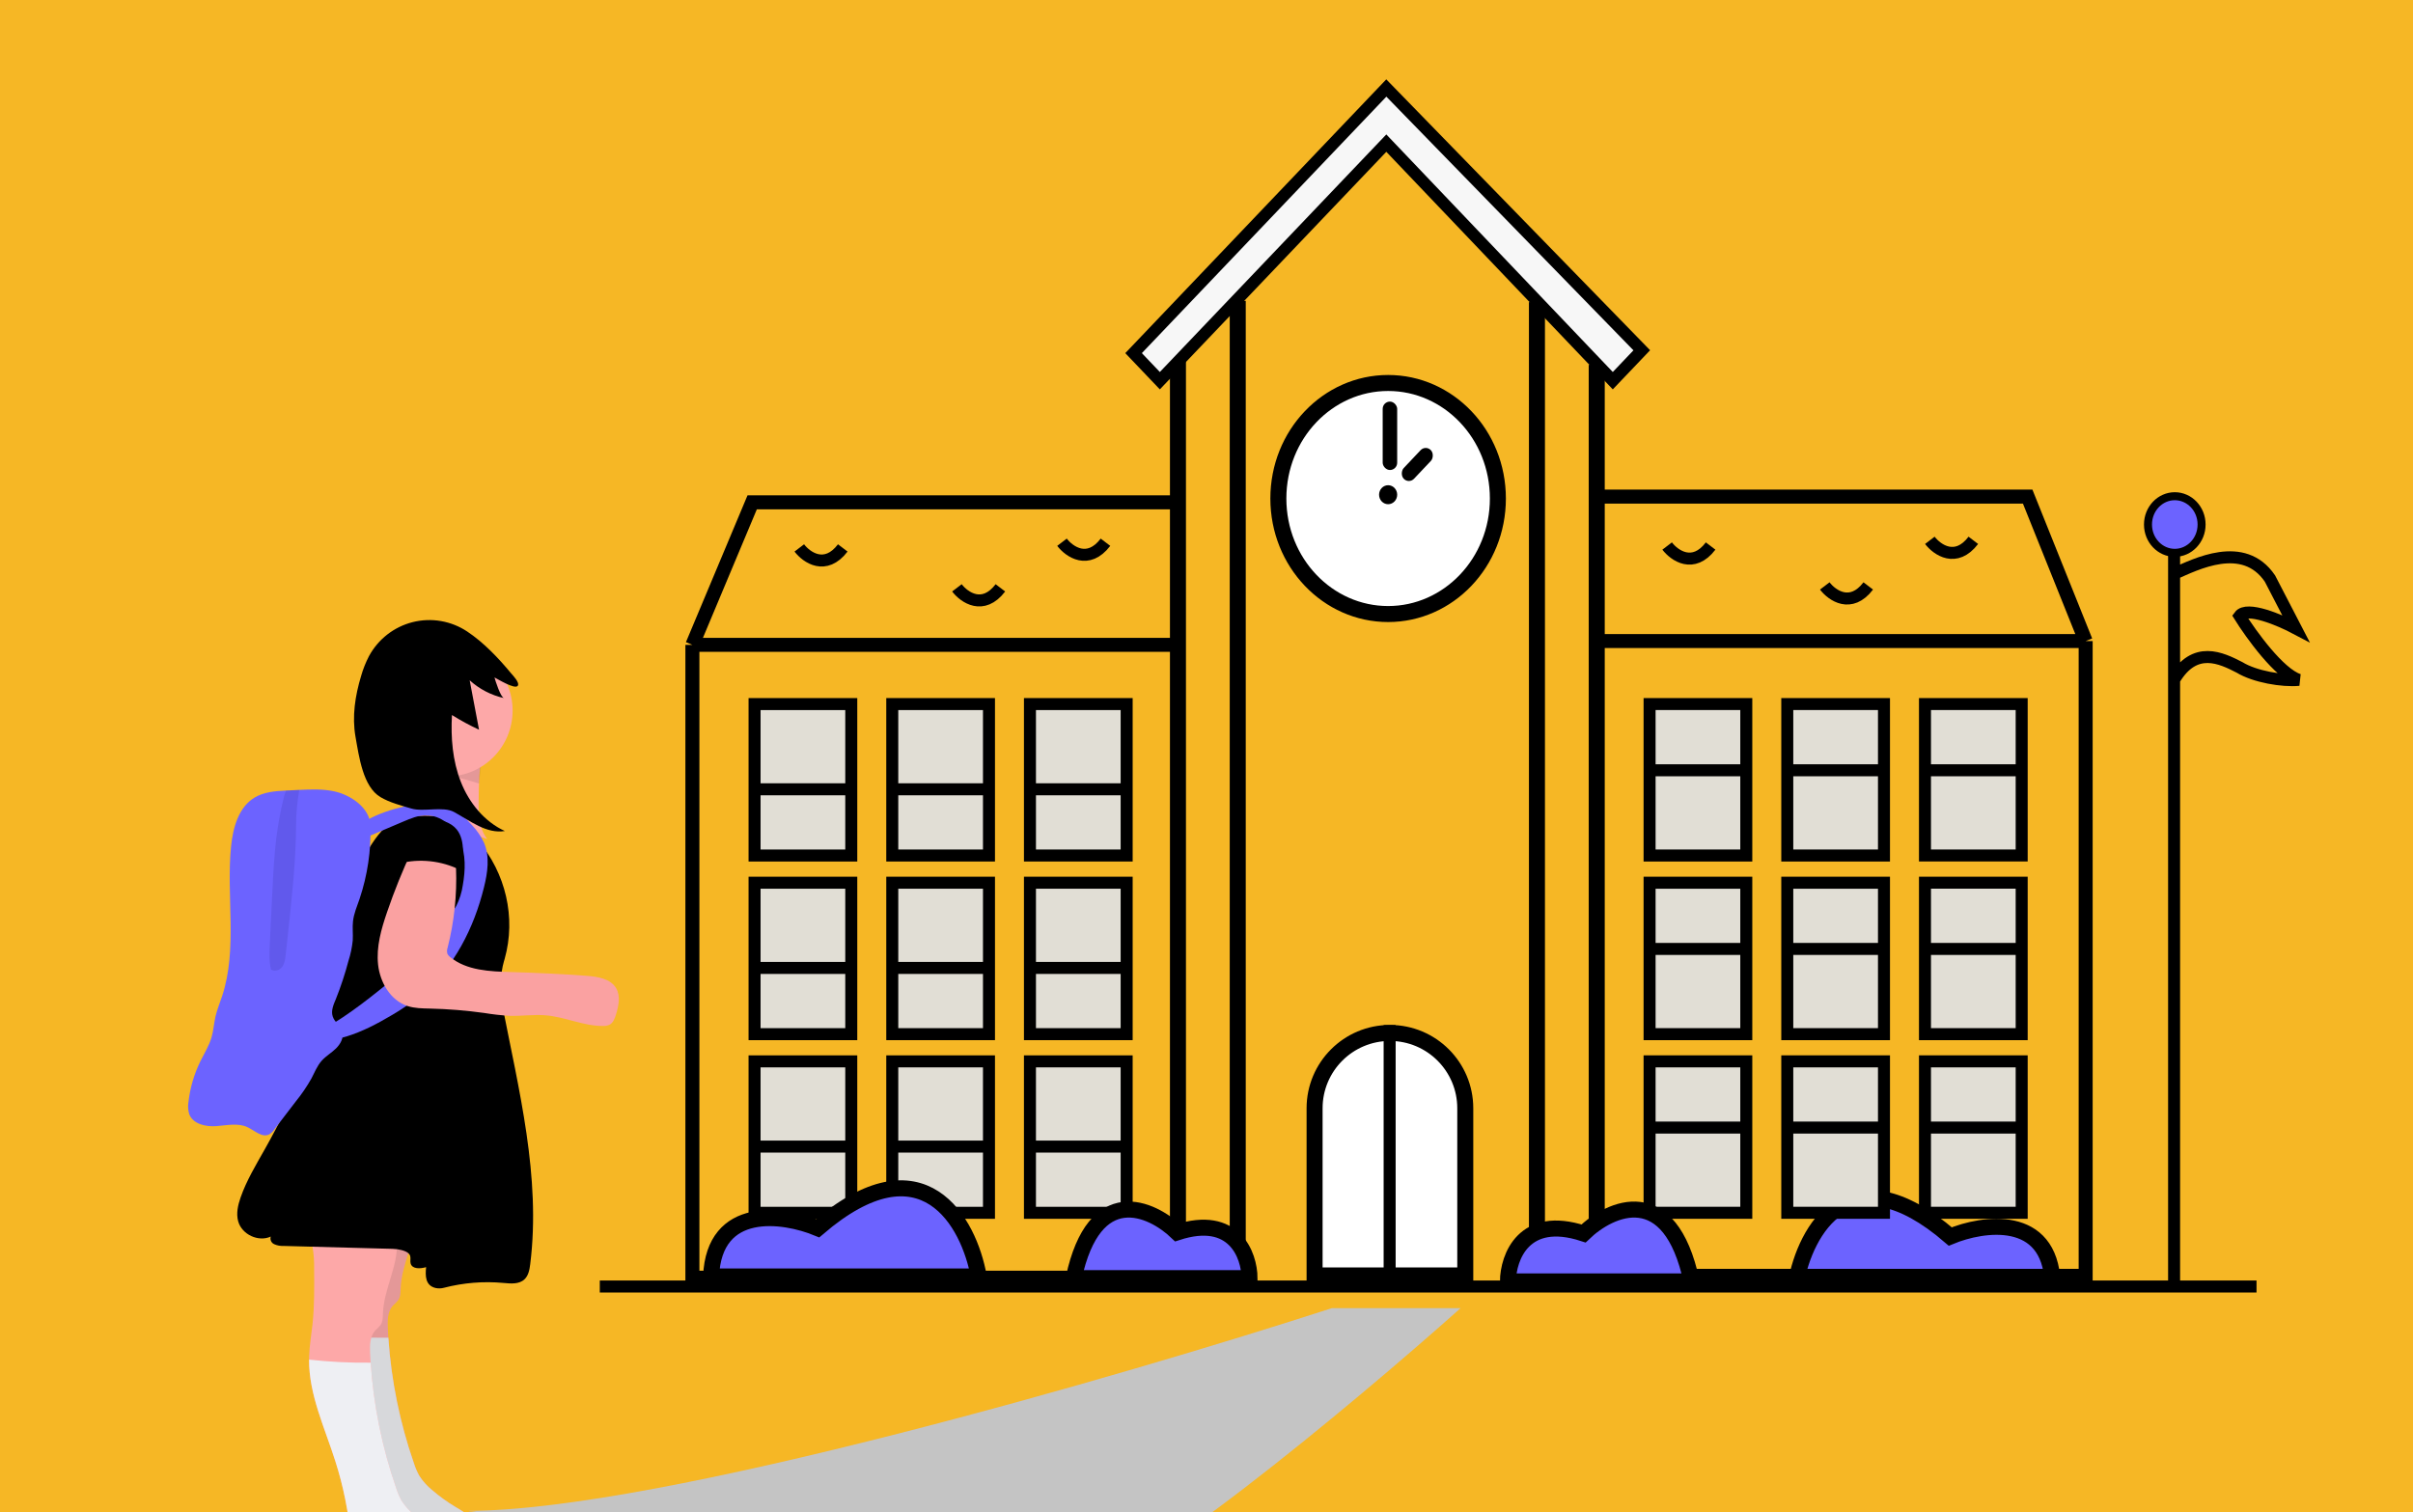 <svg width="603" height="378" viewBox="0 0 603 378" fill="none" xmlns="http://www.w3.org/2000/svg">
<rect x="0" y="0" width="603" height="378" fill="#333333" stroke="none"/>
<g clip-path="url(#clip0)">
<rect width="603" height="378" fill="#F6B725"/>
<path d="M117.627 384.006C116.65 384.896 115.156 384.874 113.83 384.776L107.788 384.331C102.988 383.975 98.024 383.575 93.79 381.274C93.342 381.068 92.945 380.764 92.627 380.384C92.291 379.802 92.115 379.14 92.119 378.467C91.547 371.876 90.246 365.371 88.238 359.071C85.586 350.684 81.608 342.417 81.661 333.638C81.661 333.425 81.661 333.194 81.661 333.002C81.736 330.252 82.218 327.534 82.514 324.797C83.005 320.219 82.956 315.605 82.921 311.004C82.959 309.2 82.835 307.397 82.55 305.616C82.271 304.17 81.224 302.719 81.865 301.447C83.107 298.977 87.611 298.07 90.033 297.981C93.295 297.865 96.504 298.724 99.655 299.578C100.614 299.841 101.618 300.121 102.343 300.802C103.315 301.718 103.594 303.155 103.629 304.495C103.797 310.435 100.398 315.961 100.128 321.892C100.08 322.96 100.128 324.117 99.51 325.007C99.101 325.491 98.658 325.945 98.183 326.364C96.857 327.827 96.818 330.034 96.91 332.019C96.95 332.82 96.994 333.621 97.047 334.422C97.769 345.111 99.915 355.654 103.426 365.768C103.764 366.848 104.208 367.891 104.752 368.882C105.638 370.274 106.746 371.51 108.031 372.54C109.852 374.105 111.802 375.51 113.861 376.74C115.236 377.559 116.704 378.342 117.645 379.641C118.586 380.94 118.794 382.912 117.627 384.006Z" fill="#FDA8A8"/>
<path opacity="0.1" d="M117.627 384.006C116.65 384.896 115.156 384.874 113.83 384.776L107.788 384.331C102.988 383.975 98.024 383.575 93.79 381.274C93.342 381.068 92.945 380.764 92.627 380.384C92.291 379.802 92.115 379.14 92.119 378.467C91.547 371.876 90.246 365.371 88.238 359.071C85.586 350.684 81.608 342.417 81.661 333.638C81.661 333.425 81.661 333.194 81.661 333.002C81.736 330.252 82.218 327.534 82.514 324.797C83.005 320.219 82.956 315.605 82.921 311.004C82.959 309.2 82.835 307.397 82.55 305.616C82.271 304.17 81.224 302.719 81.865 301.447C83.107 298.977 87.611 298.07 90.033 297.981C93.295 297.865 96.504 298.724 99.655 299.578C100.614 299.841 101.618 300.121 102.343 300.802C103.315 301.718 103.594 303.155 103.629 304.495C103.797 310.435 100.398 315.961 100.128 321.892C100.08 322.96 100.128 324.117 99.51 325.007C99.101 325.491 98.658 325.945 98.183 326.364C96.857 327.827 96.818 330.034 96.91 332.019C96.95 332.82 96.994 333.621 97.047 334.422C97.769 345.111 99.915 355.654 103.426 365.768C103.764 366.848 104.208 367.891 104.752 368.882C105.638 370.274 106.746 371.51 108.031 372.54C109.852 374.105 111.802 375.51 113.861 376.74C115.236 377.559 116.704 378.342 117.645 379.641C118.586 380.94 118.794 382.912 117.627 384.006Z" fill="black"/>
<path d="M117.627 384.005C116.65 384.895 115.156 384.873 113.83 384.775L107.788 384.33C102.988 383.974 98.024 383.574 93.79 381.273C93.342 381.067 92.945 380.763 92.627 380.383C92.291 379.801 92.115 379.139 92.119 378.466C91.547 371.875 90.246 365.37 88.238 359.071C85.586 350.684 81.608 342.417 81.661 333.638C86.77 334.206 91.908 334.462 97.047 334.403C97.769 345.092 99.915 355.635 103.426 365.749C103.764 366.829 104.208 367.872 104.752 368.864C105.638 370.256 106.746 371.491 108.031 372.521C109.852 374.086 111.802 375.492 113.861 376.722C115.236 377.54 116.704 378.323 117.645 379.623C118.586 380.922 118.794 382.911 117.627 384.005Z" fill="#EEEFF3"/>
<path opacity="0.1" d="M117.627 384.005C116.65 384.895 115.156 384.873 113.83 384.775L107.788 384.33C102.988 383.974 98.024 383.574 93.79 381.273C93.342 381.067 92.945 380.763 92.627 380.383C92.291 379.801 92.115 379.139 92.119 378.466C91.547 371.875 90.246 365.37 88.238 359.071C85.586 350.684 81.608 342.417 81.661 333.638C86.77 334.206 91.908 334.462 97.047 334.403C97.769 345.092 99.915 355.635 103.426 365.749C103.764 366.829 104.208 367.872 104.752 368.864C105.638 370.256 106.746 371.491 108.031 372.521C109.852 374.086 111.802 375.492 113.861 376.722C115.236 377.54 116.704 378.323 117.645 379.623C118.586 380.922 118.794 382.911 117.627 384.005Z" fill="black"/>
<path d="M104.277 382.128C102.825 381.605 101.43 380.934 100.113 380.126L93.452 376.344C92.85 375.952 92.18 375.678 91.477 375.539L90.681 381.523C90.482 382.992 90.376 384.718 91.477 385.701C91.87 386.017 92.32 386.253 92.803 386.395C95.22 387.236 97.828 387.254 100.387 387.334C108.246 387.588 116.185 388.513 123.929 387.125C124.875 386.956 125.9 386.68 126.47 385.924C127.12 385.034 126.934 383.744 126.307 382.84C125.619 381.982 124.743 381.295 123.747 380.834C121.776 379.766 119.73 378.858 117.683 377.946C117.557 377.871 117.407 377.845 117.263 377.875C117.064 377.942 117.002 378.186 116.949 378.391C116.591 379.85 115.424 381.003 114.094 381.692C114.076 381.692 107.221 383.072 104.277 382.128Z" fill="#BBBDC8"/>
<path opacity="0.1" d="M104.277 382.128C102.825 381.605 101.43 380.934 100.113 380.126L93.452 376.344C92.85 375.952 92.18 375.678 91.477 375.539L90.681 381.523C90.482 382.992 90.376 384.718 91.477 385.701C91.87 386.017 92.32 386.253 92.803 386.395C95.22 387.236 97.828 387.254 100.387 387.334C108.246 387.588 116.185 388.513 123.929 387.125C124.875 386.956 125.9 386.68 126.47 385.924C127.12 385.034 126.934 383.744 126.307 382.84C125.619 381.982 124.743 381.295 123.747 380.834C121.776 379.766 119.73 378.858 117.683 377.946C117.557 377.871 117.407 377.845 117.263 377.875C117.064 377.942 117.002 378.186 116.949 378.391C116.591 379.85 115.424 381.003 114.094 381.692C114.076 381.692 107.221 383.072 104.277 382.128Z" fill="black"/>
<path d="M113.206 390.236C112.23 391.125 110.736 391.103 109.41 391.005L103.367 390.56C98.567 390.204 93.603 389.804 89.369 387.504C88.921 387.297 88.524 386.993 88.207 386.614C87.87 386.032 87.694 385.369 87.698 384.696C87.126 378.106 85.825 371.6 83.817 365.301C81.165 356.914 77.187 348.647 77.24 339.868C77.24 339.654 77.24 339.423 77.24 339.232C77.316 336.482 77.797 333.763 78.094 331.027C78.584 326.448 78.535 321.834 78.5 317.234C78.538 315.43 78.414 313.626 78.129 311.845C77.85 310.399 76.803 308.949 77.444 307.676C78.686 305.207 83.19 304.299 85.612 304.21C88.874 304.094 92.083 304.953 95.234 305.807C96.194 306.07 97.197 306.35 97.922 307.031C98.894 307.948 99.173 309.385 99.208 310.724C99.376 316.664 95.977 322.19 95.707 328.121C95.659 329.189 95.707 330.346 95.089 331.236C94.68 331.721 94.237 332.174 93.763 332.593C92.437 334.057 92.397 336.264 92.49 338.248C92.529 339.049 92.574 339.85 92.627 340.651C93.349 351.34 95.494 361.883 99.005 371.997C99.343 373.077 99.787 374.12 100.331 375.112C101.218 376.504 102.326 377.739 103.61 378.769C105.431 380.334 107.382 381.74 109.441 382.97C110.815 383.788 112.283 384.571 113.224 385.871C114.166 387.17 114.373 389.141 113.206 390.236Z" fill="#FDA8A8"/>
<path d="M113.206 390.236C112.23 391.126 110.736 391.104 109.41 391.006L103.367 390.561C98.567 390.205 93.603 389.804 89.369 387.504C88.921 387.298 88.524 386.994 88.207 386.614C87.87 386.032 87.694 385.37 87.698 384.696C87.126 378.106 85.825 371.601 83.817 365.301C81.165 356.914 77.187 348.647 77.24 339.868C82.349 340.437 87.487 340.693 92.627 340.634C93.349 351.323 95.494 361.866 99.005 371.98C99.343 373.06 99.787 374.103 100.331 375.095C101.218 376.486 102.326 377.722 103.61 378.752C105.431 380.317 107.382 381.722 109.441 382.952C110.815 383.771 112.283 384.554 113.224 385.853C114.166 387.153 114.373 389.141 113.206 390.236Z" fill="#EEEFF3"/>
<path d="M121.775 209.75C119.622 207.08 119.565 203.351 119.618 199.925C119.618 198.591 119.658 197.211 119.706 195.854V195.823C119.766 193.329 120.028 190.844 120.489 188.392C120.721 187.216 121.031 186.057 121.417 184.922C121.125 184.855 120.833 184.793 120.533 184.739C115.9 183.818 111.132 183.818 106.499 184.739C105.699 184.9 103.675 184.864 102.521 185.26C102.193 185.339 101.907 185.541 101.721 185.825C101.496 186.301 101.96 187.681 102.296 188.904C102.48 189.456 102.585 190.031 102.605 190.613C102.56 191.159 102.478 191.702 102.358 192.237C102.15 193.22 101.876 194.195 101.748 195.191C101.522 196.891 101.721 198.622 101.611 200.335C101.5 202.048 101.01 203.85 99.715 204.967C107.239 205.616 114.652 207.223 121.775 209.75Z" fill="#FDA8A8"/>
<path opacity="0.1" d="M100.594 192.039C101.182 192.088 101.765 192.146 102.362 192.212C108.249 192.845 114.059 194.067 119.706 195.861V195.83L120.488 188.399C120.488 187.954 120.488 187.509 120.488 187.042C120.488 186.281 120.51 185.511 120.528 184.746C115.895 183.825 111.128 183.825 106.494 184.746C105.694 184.906 103.67 184.871 102.516 185.267C102.516 185.992 102.516 186.717 102.49 187.442C102.461 187.936 102.394 188.427 102.291 188.911C102.08 190.112 101.483 191.211 100.594 192.039Z" fill="black"/>
<path d="M111.745 194.08C102.713 194.08 95.391 186.71 95.391 177.618C95.391 168.525 102.713 161.155 111.745 161.155C120.777 161.155 128.099 168.525 128.099 177.618C128.099 186.71 120.777 194.08 111.745 194.08Z" fill="#FDA8A8"/>
<path d="M126.111 239.695C129.015 229.35 126.363 218.24 119.428 210.07C117.885 208.251 116.334 206.382 114.309 205.292C111.9 204.001 109.049 203.957 106.322 203.93C103.913 203.93 101.429 203.93 99.215 204.896C96.222 206.182 94.158 208.976 92.417 211.748C90.56 214.702 88.881 217.901 88.598 221.39C88.448 223.459 88.81 225.559 88.505 227.619C88.116 230.231 86.671 232.571 86.078 235.143C85.756 236.531 85.689 237.968 85.482 239.383C85.169 241.319 84.714 243.228 84.12 245.096C79.729 259.775 73.715 273.912 66.193 287.241C63.983 291.17 61.618 295.055 60.133 299.313C59.461 301.239 58.975 303.317 59.523 305.302C60.438 308.594 64.57 310.53 67.66 309.11C67.546 309.476 67.569 309.871 67.725 310.221C67.882 310.57 68.161 310.85 68.509 311.006C69.243 311.34 70.046 311.492 70.851 311.451L98.15 312.181C98.867 312.199 99.58 312.296 100.276 312.47C103.485 313.297 102.278 314.694 102.623 315.86C103.043 317.284 105.071 317.168 106.486 316.75C106.269 318.828 106.221 321.369 108.886 321.974C109.577 322.115 110.292 322.09 110.972 321.903C115.809 320.648 120.824 320.242 125.797 320.701C127.618 320.87 129.7 321.075 131.048 319.811C132.065 318.872 132.33 317.377 132.502 315.998C135.221 294.196 129.629 272.363 125.43 250.823C124.864 247.917 125.068 243.21 125.916 240.371L126.111 239.695Z" fill="black"/>
<path d="M89.868 224.668C89.227 226.528 88.427 228.357 88.211 230.314C88.038 231.881 88.246 233.465 88.153 235.035C87.984 236.779 87.627 238.499 87.088 240.165C86.237 243.406 85.188 246.591 83.945 249.701C83.353 251.102 82.668 252.646 83.145 254.092C83.623 255.538 85.103 256.433 85.528 257.87C85.97 259.387 85.086 260.984 83.959 262.092C82.832 263.2 81.421 263.988 80.378 265.167C79.242 266.453 78.61 268.095 77.81 269.616C76.674 271.629 75.372 273.542 73.916 275.334L68.572 282.315C68.239 282.818 67.802 283.243 67.291 283.561C65.522 284.486 63.67 282.622 61.872 281.781C59.485 280.638 56.691 281.309 54.053 281.501C51.414 281.692 48.236 281.002 47.294 278.52C46.983 277.512 46.917 276.443 47.104 275.405C47.518 271.855 48.538 268.403 50.119 265.202C51.082 263.254 52.258 261.389 52.864 259.302C53.359 257.607 53.456 255.823 53.849 254.101C54.243 252.379 54.937 250.733 55.493 249.051C59.445 237.1 56.475 224.023 57.752 211.493C58.225 206.87 59.626 201.802 63.578 199.395C65.925 197.967 68.745 197.744 71.534 197.615L72.793 197.558L74.822 197.455C77.757 197.308 80.701 197.197 83.561 197.825C87.583 198.714 92.423 201.86 92.582 206.381C92.755 212.59 91.836 218.781 89.868 224.668Z" fill="#6C63FF"/>
<path opacity="0.1" d="M74.801 197.435C74.259 200.463 73.988 203.534 73.993 206.61C73.913 215.393 72.972 224.141 72.026 232.862L71.402 238.646C71.287 239.714 71.15 240.835 70.518 241.694C69.886 242.553 68.56 243.002 67.725 242.339C67.212 240.297 67.314 238.152 67.415 236.048C67.636 231.571 67.856 227.094 68.074 222.615C68.286 218.254 68.516 213.889 69.042 209.556C69.455 206.199 70.063 202.869 70.863 199.584C71.015 198.904 71.226 198.238 71.495 197.595L72.755 197.538L74.801 197.435Z" fill="#040640"/>
<path d="M103.68 201.201C106.389 200.809 109.227 200.609 111.8 201.557C114.257 202.469 116.22 204.342 117.988 206.313C119.193 207.584 120.19 209.039 120.94 210.625C122.448 214.113 121.86 218.136 120.94 221.829C118.434 232 113.457 241.811 105.47 248.525C103.039 250.514 100.45 252.3 97.731 253.865C94.195 255.951 90.543 257.869 86.632 259.075C85.54 259.413 84.378 259.698 83.259 259.458C82.141 259.217 81.085 258.305 81.049 257.153C87.458 253.526 93.204 248.841 98.911 244.178C100.475 242.963 101.94 241.624 103.291 240.174C105.315 237.882 106.743 235.115 108.706 232.77C110.474 230.665 112.684 228.89 114.01 226.483C114.842 224.839 115.399 223.068 115.658 221.241C116.312 217.517 116.436 213.562 114.969 210.078C113.501 206.594 110.138 203.733 106.381 203.795C104.453 203.826 102.619 204.596 100.842 205.348L89.659 210.1C89.797 210.038 89.019 208.084 89.054 207.813C89.16 206.963 89.31 206.95 89.938 206.305C91.008 205.228 92.67 204.471 94.026 203.844C97.102 202.502 100.353 201.612 103.68 201.201Z" fill="#6C63FF"/>
<path d="M125.939 174.503C122.749 173.79 119.796 172.257 117.369 170.054L119.707 182.406C117.377 181.329 115.119 180.105 112.944 178.739C112.63 184.39 113.086 190.17 115.154 195.429C117.223 200.688 121.037 205.396 126.156 207.732C121.612 208.497 117.532 205.213 113.488 202.993C110.668 201.449 105.85 203.038 102.765 202.103C100.148 201.329 97.461 200.653 95.1 199.269C90.716 196.693 89.721 189.169 88.833 184.141C87.944 179.113 88.753 173.907 90.229 169.013C90.721 167.279 91.386 165.601 92.214 164.003C93.353 161.904 94.911 160.066 96.791 158.605C98.672 157.143 100.833 156.09 103.138 155.513C105.443 154.935 107.842 154.844 110.183 155.247C112.525 155.65 114.757 156.538 116.741 157.854C120.816 160.554 124.595 164.528 127.707 168.296C128.149 168.817 129.975 170.668 129.369 171.447C128.631 172.39 124.299 169.702 123.565 169.338C123.778 170.143 125.095 174.294 125.939 174.503Z" fill="black"/>
<g opacity="0.1">
<path opacity="0.1" d="M107.548 318.412C108.239 318.553 108.954 318.529 109.634 318.341C114.471 317.087 119.486 316.68 124.459 317.14C126.28 317.309 128.362 317.513 129.71 316.25C130.727 315.311 130.992 313.816 131.164 312.436C133.883 290.634 128.291 268.801 124.092 247.261C123.527 244.356 123.73 239.648 124.579 236.809L124.777 236.12C126.414 230.237 126.317 224.003 124.499 218.175C127.515 224.938 128.085 232.55 126.112 239.693L125.913 240.382C125.065 243.221 124.861 247.946 125.427 250.834C129.613 272.374 135.204 294.22 132.499 316.009C132.327 317.389 132.057 318.884 131.045 319.823C129.719 321.073 127.615 320.868 125.794 320.712C120.821 320.253 115.806 320.66 110.969 321.914C110.289 322.102 109.574 322.126 108.883 321.985C106.708 321.491 106.341 319.707 106.394 317.94C106.747 318.167 107.138 318.326 107.548 318.412Z" fill="black"/>
<path opacity="0.1" d="M66.325 305.548C66.211 305.914 66.234 306.309 66.391 306.659C66.547 307.008 66.826 307.288 67.174 307.444C67.909 307.777 68.712 307.93 69.516 307.889L96.815 308.618C97.532 308.636 98.245 308.733 98.941 308.908C102.15 309.735 100.943 311.132 101.288 312.298C101.708 313.722 103.737 313.606 105.151 313.188C105.018 314.456 104.952 315.893 105.522 316.961C104.28 317.148 102.945 316.983 102.614 315.858C102.282 314.732 103.476 313.295 100.267 312.467C99.571 312.293 98.858 312.196 98.141 312.178L70.86 311.448C70.055 311.49 69.252 311.337 68.518 311.003C68.17 310.847 67.891 310.568 67.734 310.218C67.578 309.869 67.555 309.473 67.669 309.108C64.575 310.527 60.447 308.592 59.532 305.299C59.394 304.8 59.317 304.286 59.302 303.768C60.955 305.762 63.947 306.652 66.325 305.548Z" fill="black"/>
</g>
<path d="M102.946 212.574C100.598 217.599 98.522 222.749 96.727 228C95.277 232.231 94 236.676 94.482 241.126C94.963 245.575 97.576 250.069 101.819 251.471C103.622 252.067 105.554 252.071 107.45 252.116C111.992 252.223 116.524 252.592 121.024 253.219C123.119 253.568 125.23 253.804 127.349 253.927C130.346 254.025 133.343 253.553 136.331 253.798C141.166 254.194 145.759 256.467 150.612 256.467C151.204 256.504 151.796 256.394 152.336 256.147C153.22 255.666 153.613 254.625 153.914 253.664C154.59 251.493 155.12 249.001 153.976 247.039C152.566 244.623 149.361 244.138 146.581 243.924C140.322 243.479 134.056 243.168 127.782 242.99C122.43 242.839 116.631 242.634 112.48 239.226C112.2 239.024 111.972 238.759 111.813 238.452C111.656 237.931 111.675 237.372 111.866 236.863C113.511 230.392 114.217 223.715 113.961 217.041C113.989 216.442 113.835 215.849 113.519 215.341C113.143 214.934 112.655 214.649 112.118 214.522C108.412 213.326 104.445 213.214 100.679 214.202" fill="#FAA1A1"/>
<path d="M114.071 217.035C114.713 217.257 115.271 217.672 115.672 218.223C115.495 216.368 115.733 214.494 115.698 212.626C115.663 210.757 115.318 208.808 114.147 207.357C112.657 205.507 110.124 204.844 107.755 204.781C104.316 204.688 100.758 205.693 98.239 208.052C96.617 209.58 95.564 211.621 95.255 213.836C95.176 214.445 94.91 216.732 95.543 217.124C96.095 217.471 98.195 216.274 98.871 216.083C103.892 214.597 109.272 214.934 114.071 217.035Z" fill="black"/>
<path d="M487.366 309.093C462.056 287.26 451.092 307.749 448.773 320.722H512.946C512.228 303.255 495.594 305.692 487.366 309.093Z" fill="#6C63FF" stroke="black" stroke-width="4"/>
<path d="M149.887 321.594H563.896" stroke="black" stroke-width="3"/>
<path d="M399.019 91.198V320.183H384.077V75.52" stroke="black" stroke-width="4"/>
<path d="M309.308 75.208V319.871H294.367V90.411" stroke="black" stroke-width="4"/>
<path d="M346.435 35.777L289.84 95.161L283.275 88.273L346.435 22L410.274 87.56L403.03 95.161L346.435 35.777Z" fill="#F7F7F7" stroke="black" stroke-width="3"/>
<path d="M398.953 124.141H506.709L521.198 160.247M521.198 160.247H398.953M521.198 160.247V318.921H398.953" stroke="black" stroke-width="3.5"/>
<path d="M293.914 125.566H187.968L173.027 161.197M173.027 161.197H293.914M173.027 161.197V319.396H293.008" stroke="black" stroke-width="3.5"/>
<path d="M374.316 124.615C374.316 140.657 361.946 153.495 346.887 153.495C331.828 153.495 319.458 140.657 319.458 124.615C319.458 108.574 331.828 95.736 346.887 95.736C361.946 95.736 374.316 108.574 374.316 124.615Z" fill="white" stroke="black" stroke-width="4"/>
<ellipse cx="346.888" cy="123.665" rx="2.264" ry="2.375" fill="black"/>
<rect x="345.528" y="100.387" width="3.622" height="17.103" rx="1.811" fill="black"/>
<rect width="3.712" height="9.846" rx="1.856" transform="matrix(0.693 0.721 -0.687 0.727 356.275 111.188)" fill="black"/>
<rect x="188.563" y="176.002" width="24.166" height="37.856" fill="#E1DED5" stroke="black" stroke-width="3"/>
<path d="M188.422 197.303H212.871" stroke="black" stroke-width="3"/>
<rect x="222.975" y="175.999" width="24.166" height="37.856" fill="#E1DED5" stroke="black" stroke-width="3"/>
<path d="M222.831 197.303H247.28" stroke="black" stroke-width="3"/>
<rect x="257.382" y="175.999" width="24.166" height="37.856" fill="#E1DED5" stroke="black" stroke-width="3"/>
<path d="M257.241 197.303H281.69" stroke="black" stroke-width="3"/>
<rect x="188.563" y="220.657" width="24.166" height="37.856" fill="#E1DED5" stroke="black" stroke-width="3"/>
<path d="M188.422 241.958H212.871" stroke="black" stroke-width="3"/>
<rect x="222.976" y="220.655" width="24.166" height="37.856" fill="#E1DED5" stroke="black" stroke-width="3"/>
<path d="M222.832 241.957H247.281" stroke="black" stroke-width="3"/>
<rect x="257.382" y="220.655" width="24.166" height="37.856" fill="#E1DED5" stroke="black" stroke-width="3"/>
<path d="M257.242 241.957H281.691" stroke="black" stroke-width="3"/>
<rect x="188.562" y="265.314" width="24.166" height="37.856" fill="#E1DED5" stroke="black" stroke-width="3"/>
<path d="M188.422 286.617H212.871" stroke="black" stroke-width="3"/>
<rect x="222.975" y="265.313" width="24.166" height="37.856" fill="#E1DED5" stroke="black" stroke-width="3"/>
<path d="M222.831 286.617H247.28" stroke="black" stroke-width="3"/>
<rect x="257.381" y="265.313" width="24.166" height="37.856" fill="#E1DED5" stroke="black" stroke-width="3"/>
<path d="M257.241 286.617H281.69" stroke="black" stroke-width="3"/>
<rect x="505.211" y="303.167" width="24.166" height="37.856" transform="rotate(-180 505.211 303.167)" fill="#E1DED5" stroke="black" stroke-width="3"/>
<path d="M505.352 281.863H480.903" stroke="black" stroke-width="3"/>
<rect x="470.8" y="303.168" width="24.166" height="37.856" transform="rotate(-180 470.8 303.168)" fill="#E1DED5" stroke="black" stroke-width="3"/>
<path d="M470.943 281.863H446.494" stroke="black" stroke-width="3"/>
<rect x="436.391" y="303.168" width="24.166" height="37.856" transform="rotate(-180 436.391 303.168)" fill="#E1DED5" stroke="black" stroke-width="3"/>
<path d="M436.534 281.863H412.084" stroke="black" stroke-width="3"/>
<rect x="505.211" y="258.508" width="24.166" height="37.856" transform="rotate(-180 505.211 258.508)" fill="#E1DED5" stroke="black" stroke-width="3"/>
<path d="M505.352 237.208H480.903" stroke="black" stroke-width="3"/>
<rect x="470.8" y="258.511" width="24.166" height="37.856" transform="rotate(-180 470.8 258.511)" fill="#E1DED5" stroke="black" stroke-width="3"/>
<path d="M470.942 237.207H446.493" stroke="black" stroke-width="3"/>
<rect x="436.391" y="258.511" width="24.166" height="37.856" transform="rotate(-180 436.391 258.511)" fill="#E1DED5" stroke="black" stroke-width="3"/>
<path d="M436.533 237.208H412.084" stroke="black" stroke-width="3"/>
<rect x="505.211" y="213.85" width="24.166" height="37.856" transform="rotate(-180 505.211 213.85)" fill="#E1DED5" stroke="black" stroke-width="3"/>
<path d="M505.352 192.549H480.903" stroke="black" stroke-width="3"/>
<rect x="470.8" y="213.854" width="24.166" height="37.856" transform="rotate(-180 470.8 213.854)" fill="#E1DED5" stroke="black" stroke-width="3"/>
<path d="M470.942 192.55H446.493" stroke="black" stroke-width="3"/>
<rect x="436.391" y="213.854" width="24.166" height="37.856" transform="rotate(-180 436.391 213.854)" fill="#E1DED5" stroke="black" stroke-width="3"/>
<path d="M436.533 192.551H412.084" stroke="black" stroke-width="3"/>
<path d="M328.512 277.038C328.512 266.64 336.942 258.211 347.339 258.211C357.737 258.211 366.166 266.64 366.166 277.038V318.821H328.512V277.038Z" fill="white" stroke="black" stroke-width="4"/>
<path d="M347.266 256.246L347.266 320.724" stroke="black" stroke-width="3"/>
<path d="M482.263 135.067C484.074 137.442 488.783 140.768 493.129 135.067M456.003 146.469C457.814 148.844 462.523 152.17 466.869 146.469M416.613 136.492C418.424 138.868 423.132 142.193 427.479 136.492" stroke="black" stroke-width="3"/>
<path d="M265.39 135.543C267.201 137.918 271.91 141.244 276.256 135.543M239.13 146.945C240.941 149.32 245.649 152.646 249.996 146.945M199.74 136.968C201.551 139.344 206.259 142.669 210.606 136.968" stroke="black" stroke-width="3"/>
<path d="M543.299 134.865V143.44M543.299 322.972V143.44M543.299 143.44C548.621 141.101 560.622 134.865 567.249 144.61L573.105 155.914L573.711 157.083C569.783 155.004 561.47 151.47 559.646 153.965C562.56 158.642 569.606 168.388 574.471 169.947C570.417 170.337 563.447 169.167 559.646 166.828C555.084 164.49 548.469 161.215 543.299 169.947" stroke="black" stroke-width="3"/>
<path d="M550.169 131.117C550.169 135.071 547.126 138.193 543.472 138.193C539.818 138.193 536.775 135.071 536.775 131.117C536.775 127.163 539.818 124.04 543.472 124.04C547.126 124.04 550.169 127.163 550.169 131.117Z" fill="#6C63FF" stroke="black" stroke-width="2"/>
<path d="M395.722 308.334C380.784 303.448 376.899 314.285 376.824 320.315H422.717C417.318 295.132 402.471 301.835 395.722 308.334Z" fill="#6C63FF" stroke="black" stroke-width="4"/>
<path d="M294.166 308.063C308.471 303.399 312.191 313.743 312.262 319.499H268.314C273.484 295.46 287.703 301.859 294.166 308.063Z" fill="#6C63FF" stroke="black" stroke-width="4"/>
<path d="M204.358 307.014C230.742 284.341 242.172 305.617 244.589 319.089H177.694C178.443 300.951 195.782 303.481 204.358 307.014Z" fill="#6C63FF" stroke="black" stroke-width="4"/>
<path d="M266.151 399C280.657 399 338.094 351 365 327H332.83C280.774 343.889 164.728 377.667 117 377.667L266.151 399Z" fill="#C4C4C4"/>
</g>
<defs>
<clipPath id="clip0">
<rect width="603" height="378" fill="white"/>
</clipPath>
</defs>
</svg>
